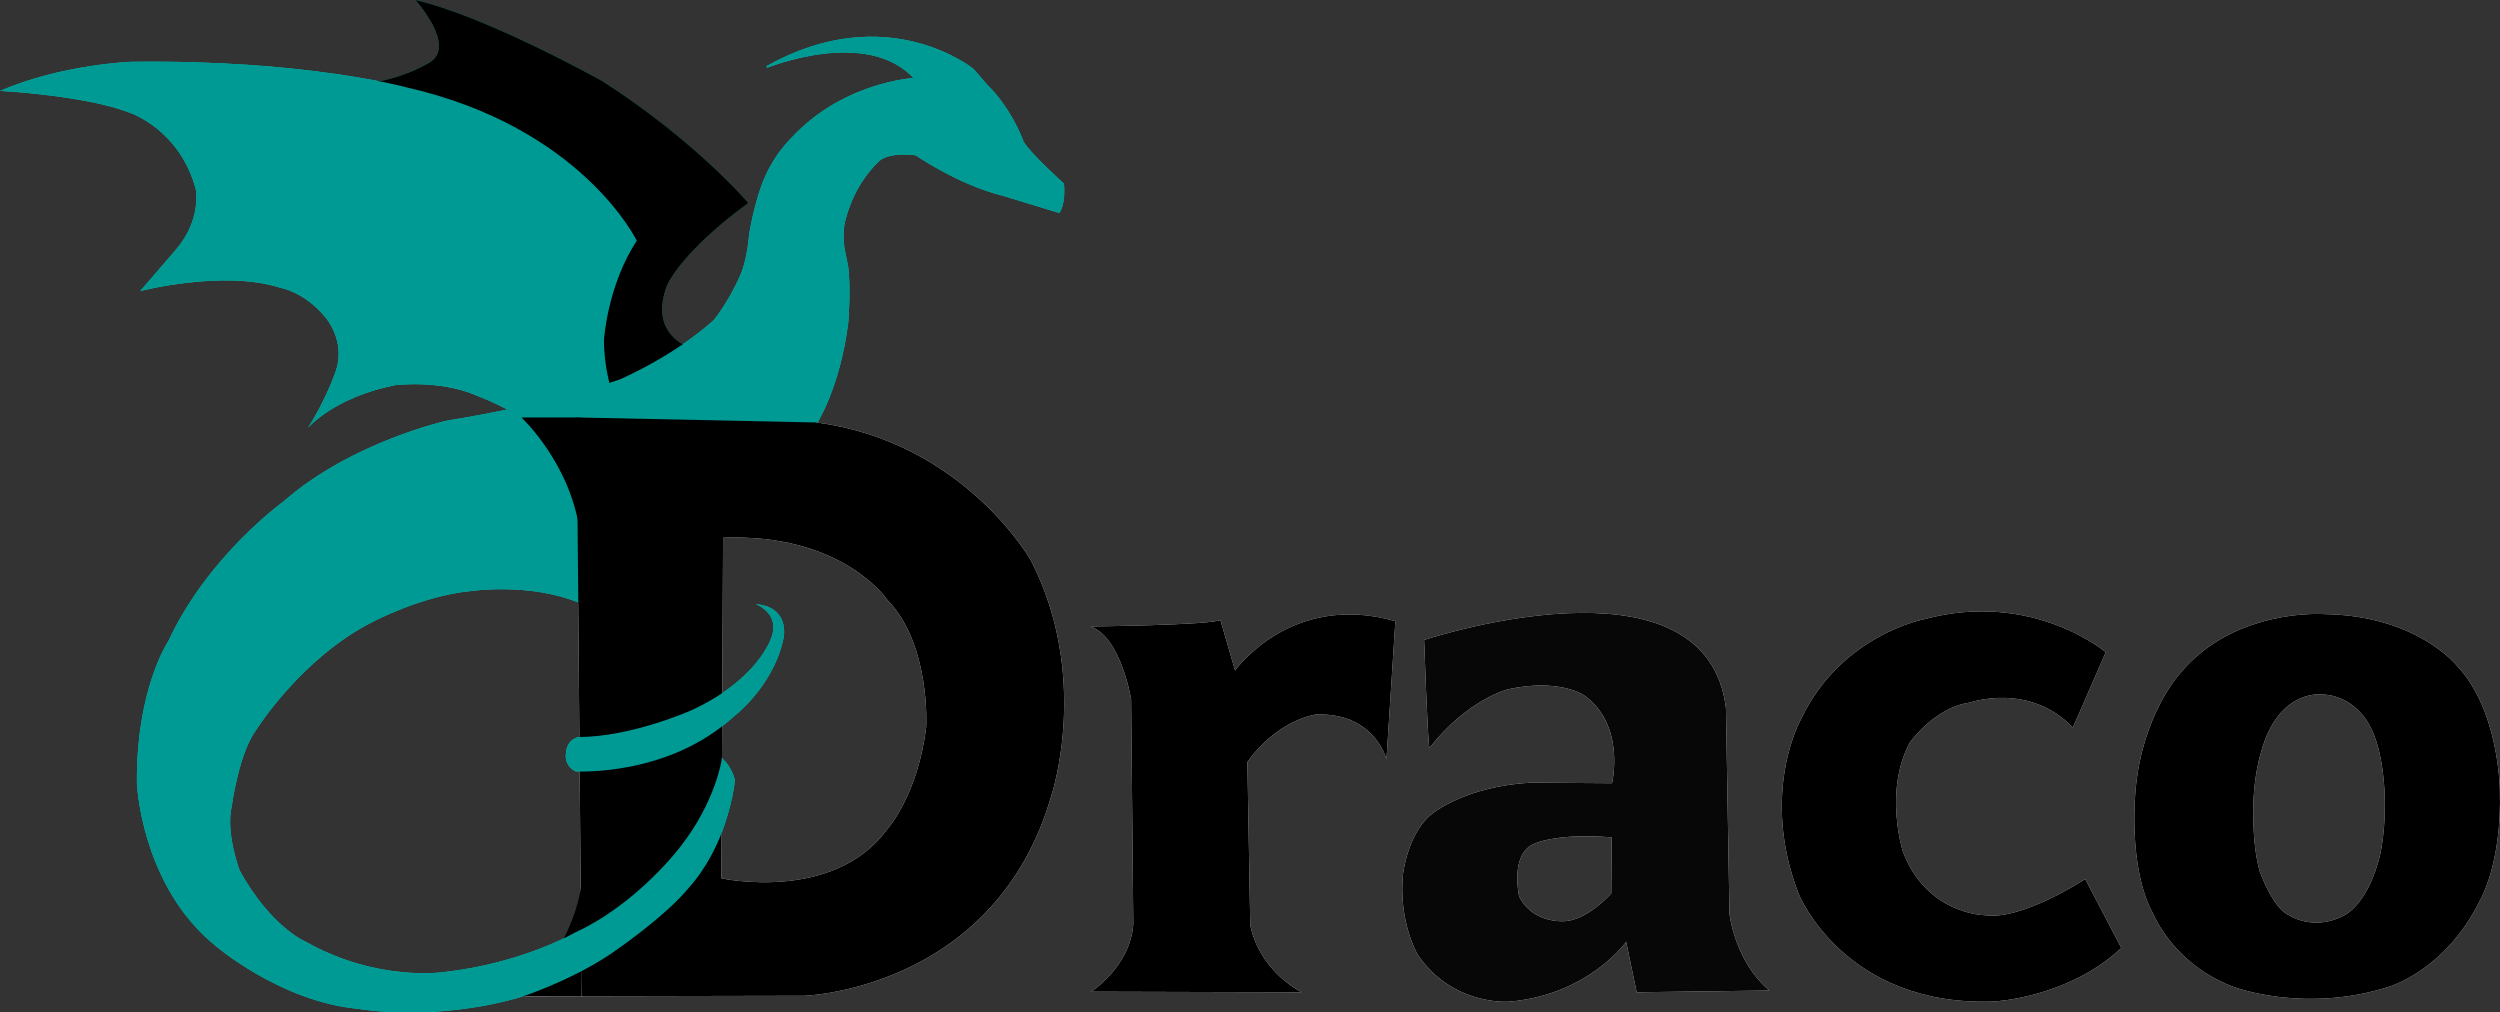 <?xml version="1.0" encoding="UTF-8" standalone="no"?>
            <svg
   width="281.628mm"
   height="114.059mm"
   viewBox="0 0 281.628 114.059"
   version="1.1"
   id="svg8"
   inkscape:version="1.2.2 (732a01da63, 2022-12-09)"
   sodipodi:docname="Logo-Long.svg"
   xmlns:inkscape="http://www.inkscape.org/namespaces/inkscape"
   xmlns:sodipodi="http://sodipodi.sourceforge.net/DTD/sodipodi-0.dtd"
   xmlns="http://www.w3.org/2000/svg"
   xmlns:svg="http://www.w3.org/2000/svg"
   xmlns:rdf="http://www.w3.org/1999/02/22-rdf-syntax-ns#"
   xmlns:cc="http://creativecommons.org/ns#"
   xmlns:dc="http://purl.org/dc/elements/1.1/">
            <rect x="0" y="0" width="281.628" height="114.059" fill="#333333" stroke="none"/>
            <style>
            @media (prefers-color-scheme: dark) {
                .light{
                    visibility: hidden;
                }
            }

            @media (prefers-color-scheme: light) {
                .dark{
                    visibility: hidden;
                }
            }
            </style>
            <g class="dark">

<!-- Created with Inkscape (http://www.inkscape.org/) -->

<svg
   width="281.628mm"
   height="114.059mm"
   
   version="1.1"
   id="svg8"
   inkscape:version="1.2.2 (732a01da63, 2022-12-09)"
   sodipodi:docname="Logo-Long-Inverted.svg"
   xmlns:inkscape="http://www.inkscape.org/namespaces/inkscape"
   xmlns:sodipodi="http://sodipodi.sourceforge.net/DTD/sodipodi-0.dtd"
   xmlns="http://www.w3.org/2000/svg"
   xmlns:svg="http://www.w3.org/2000/svg"
   xmlns:rdf="http://www.w3.org/1999/02/22-rdf-syntax-ns#"
   xmlns:cc="http://creativecommons.org/ns#"
   xmlns:dc="http://purl.org/dc/elements/1.1/">
  <defs
     id="defs2" />
  <sodipodi:namedview
     id="base"
     pagecolor="#ffffff"
     bordercolor="#666666"
     borderopacity="1.0"
     inkscape:pageopacity="0.0"
     inkscape:pageshadow="2"
     inkscape:zoom="2"
     inkscape:cx="192.5"
     inkscape:cy="205.75"
     inkscape:document-units="mm"
     inkscape:current-layer="layer16"
     showgrid="false"
     inkscape:window-width="1920"
     inkscape:window-height="1001"
     inkscape:window-x="-9"
     inkscape:window-y="-9"
     inkscape:window-maximized="1"
     showguides="true"
     inkscape:snap-page="false"
     scale-x="1"
     fit-margin-top="0"
     fit-margin-left="0"
     fit-margin-right="0"
     fit-margin-bottom="0"
     inkscape:showpageshadow="2"
     inkscape:pagecheckerboard="0"
     inkscape:deskcolor="#d1d1d1" />
  <g
     inkscape:groupmode="layer"
     id="layer3"
     inkscape:label="refined"
     style="display:inline;opacity:1"
     transform="translate(-5.306,-126.365)">
    <g
       inkscape:groupmode="layer"
       id="layer29"
       inkscape:label="background"
       style="display:inline" />
    <g
       inkscape:groupmode="layer"
       id="layer8"
       inkscape:label="back wing"
       style="display:inline;opacity:1">
      <path
         style="fill:#009a94;fill-opacity:1;stroke:none;stroke-width:0.265px;stroke-linecap:butt;stroke-linejoin:miter;stroke-opacity:1"
         d="m 83.185,165.58 c 0,0 -4.877,-1.354 -2.751,-7.024 0,0 1.438,-3.67 9.176,-9.323 0,0 -5.916,-6.977 -16.452,-13.733 0,0 -13.067,-7.308 -21.062,-9.134 0,0 4.782,5.276 1.512,7.087 0,0 -3.648,2.284 -8.42,2.378 0,0 34.74,22.461 26.655,35.223 0,0 8.505,-1.686 11.342,-5.473 z"
         id="path845"
         inkscape:connector-curvature="0"
         sodipodi:nodetypes="ccccccccc" />
    </g>
    <g
       inkscape:groupmode="layer"
       id="layer7"
       inkscape:label="wing"
       style="display:inline;opacity:1">
      <path
         style="fill:#00c8bd;fill-opacity:1;stroke:none;stroke-width:0.265px;stroke-linecap:butt;stroke-linejoin:miter;stroke-opacity:1"
         d="m 77.043,153.484 c 0,0 -6.189,-12.806 -25.967,-17.282 0,0 -11.426,-3.14 -31.003,-2.873 0,0 -7.751,0.267 -14.767,3.274 0,0 9.527,0.494 14.566,2.439 0,0 5.658,1.833 7.484,8.619 0,0 0.717,3.437 -2.287,6.896 0,0 -2.704,3.14 -3.966,4.597 0,0 9.392,-2.441 15.818,-0.362 0,0 2.666,0.441 5.018,3.292 0,0 2.399,2.662 1.171,6.158 0,0 -1.114,3.228 -3.108,6.315 0,0 2.919,-3.433 9.817,-4.803 0,0 5.123,-0.646 9.271,1.213 0,0 7.786,2.803 10.715,7.764 l 6.52,-3.118 c 0,0 -3.024,-5.103 -2.977,-11.009 0,0 0.398,-6.126 3.695,-11.119 z"
         id="path878"
         inkscape:connector-curvature="0"
         sodipodi:nodetypes="cccccccccccccccccc" />
    </g>
    <g
       inkscape:groupmode="layer"
       id="layer16"
       inkscape:label="D"
       style="display:inline;opacity:1">
      <path
         style="fill:#ffffff;fill-opacity:1;stroke:none;stroke-width:0.265px;stroke-linecap:butt;stroke-linejoin:miter;stroke-opacity:1"
         d="m 70.26,173.391 0.567,65.201 25.059,-0.051 c 0,0 21.696,-0.661 27.914,-22.754 0,0 4.356,-13.255 -2.381,-26.326 0,0 -7.543,-13.305 -24.133,-15.503 z m 17.741,13.525 c 12.565,-0.043 17.278,7.043 17.278,7.043 4.895,5.027 4.366,14.287 4.366,14.287 -0.926,7.673 -4.366,11.509 -4.366,11.509 -6.085,8.334 -18.709,5.551 -18.709,5.551 l 0.191,-38.365 c 0.422,-0.017 0.835,-0.025 1.241,-0.027 z"
         id="path861"
         inkscape:connector-curvature="0" />
      <path
         style="display:inline;opacity:1;fill:#ffffff;fill-opacity:1;stroke:none;stroke-width:0.265px;stroke-linecap:butt;stroke-linejoin:miter;stroke-opacity:1"
         d="m 70.965,238.592 -6.551,2.5e-4 c 0,0 5.764,-5.339 6.644,-13.359 l -0.07,9.946 z"
         id="path901-7"
         inkscape:connector-curvature="0"
         sodipodi:nodetypes="ccccc" />
    </g>
    <g
       inkscape:groupmode="layer"
       id="layer15"
       inkscape:label="dragon body"
       style="display:inline;opacity:1">
      <path
         id="path858"
         style="fill:#00c8bd;fill-opacity:1;stroke:#00c8bd;stroke-width:0.2;stroke-linecap:butt;stroke-linejoin:miter;stroke-miterlimit:4;stroke-dasharray:none;stroke-opacity:1"
         d="m 20.829,214.589 c 0,0 0.453,11.432 8.779,18.211 0,0 7.324,6.311 16.077,7.113 0,0 8.419,1.537 18.308,-1.336 0,0 5.412,-1.737 10.023,-4.811 0,0 6.147,-4.143 8.887,-7.55 0,0 2.174,-2.255 3.675,-6.247 0,0 1.248,-3.381 1.403,-5.746 0,0 -0.222,-1.19 -1.279,-2.265 0,0 -0.658,4.704 -4.667,9.849 0,0 -4.878,6.481 -11.893,9.689 0,0 -5.88,3.475 -14.833,4.477 0,0 -7.484,1.136 -15.568,-3.408 0,0 -3.962,-1.623 -7.527,-8.094 0,0 -1.627,-4.267 -0.892,-7.34 0,0 0.791,-5.97 2.767,-8.598 z m 13.258,-6.058 c 0,0 5.103,-8.174 13.229,-12.237 0,0 5.528,-2.929 11.056,-3.449 0,0 6.682,-0.977 12.247,1.354 0,0 21.805,-8.954 26.666,-20.241 0,0 2.562,-4.016 3.477,-11.226 0,0 0.321,-3.811 -0.01,-6.363 l -0.378,-1.843 c 0,0 -0.41,-2.075 0.189,-3.78 0,0 0.78,-3.421 3.52,-6.116 0,0 0.835,-1.303 4.41,-0.869 0,0 4.744,3.307 9.856,4.577 l 6.247,1.904 v 0 c 0,0 0.668,-0.902 0.468,-3.14 0,0 -3.909,-3.541 -4.544,-4.744 0,0 -1.27,-3.642 -4.109,-6.414 l -1.503,-1.737 c 0,0 -9.684,-7.908 -23.217,-0.296 0,0 11.403,-4.666 16.725,1.323 0,0 -6.237,0.309 -11.683,4.686 0,0 -3.074,2.405 -4.477,5.078 0,0 -1.503,2.138 -2.472,7.851 0,0 -0.134,2.172 -0.802,4.109 0,0 -1.122,2.895 -3.15,5.49 0,0 -3.712,3.604 -10.594,6.725 0,0 -7.457,2.736 -19.542,4.673 0,0 -10.747,2.389 -18.364,9.071 0,0 -8.515,6.112 -12.963,15.702 0,0 -3.626,5.315 -3.541,15.969 z"
         inkscape:connector-curvature="0" />
    </g>
    <g
       inkscape:groupmode="layer"
       id="layer1"
       inkscape:label="D corner">
      <path
         style="display:inline;opacity:1;fill:#ffffff;fill-opacity:1;stroke:none;stroke-width:0.265px;stroke-linecap:butt;stroke-linejoin:miter;stroke-opacity:1"
         d="m 70.26,173.391 c -2.207,-0.004 -6.212,0 -6.212,0 0,0 5.756,5.342 6.636,13.362 0,0 4.848,-12.76 0.424,-13.265 z"
         id="path901"
         inkscape:connector-curvature="0"
         sodipodi:nodetypes="cccsc" />
      <path
         id="path2730"
         style="fill:#ffffff;fill-opacity:1;stroke:none;stroke-width:0.265px;stroke-linecap:butt;stroke-linejoin:miter;stroke-opacity:1"
         d="m 85.1,187.43 c 0,0 16.092,-9.919 12.185,-13.472 m 0,0 -27.025,-0.567 0.192,20.928 c 0,0 7.772,-1.089 14.648,-6.889"
         inkscape:connector-curvature="0" />
    </g>
    <g
       inkscape:groupmode="layer"
       id="layer18"
       inkscape:label="tail end">
      <path
         style="fill:#00c8bd;fill-opacity:1;stroke:none;stroke-width:0.265px;stroke-linecap:butt;stroke-linejoin:miter;stroke-opacity:1"
         d="m 70.14,213.263 c 0,0 10.434,0.647 17.874,-6.227 0,0 4.486,-3.396 5.579,-8.882 0,0 0.699,-3.417 -3.141,-3.733 0,0 2.804,1.034 1.737,3.809 0,0 -1.464,4.693 -9.037,8.166 0,0 -6.77,3.009 -12.678,2.993 0,0 -1.263,0.217 -1.403,1.737 0,0 -0.335,1.433 1.069,2.138 z"
         id="path869"
         inkscape:connector-curvature="0"
         sodipodi:nodetypes="ccccccccc" />
    </g>
  </g>
  <g
     inkscape:groupmode="layer"
     id="layer14"
     inkscape:label="letters"
     transform="translate(-5.306,-126.365)">
    <g
       inkscape:groupmode="layer"
       id="layer26"
       inkscape:label="o">
      <path
         style="fill:#ffffff;fill-opacity:1;stroke:none;stroke-width:0.265px;stroke-linecap:butt;stroke-linejoin:miter;stroke-opacity:1"
         d="m 266.084,195.53 c -2.712,0.037 -10.407,0.716 -15.352,6.896 0,0 -4.035,4.498 -4.829,12.7 0,0 -0.992,8.864 1.984,14.221 0,0 2.282,5.689 9.062,8.202 0,0 7.904,3.01 17.396,0 0,0 6.416,-1.786 10.319,-9.723 0,0 2.514,-4.167 2.249,-12.502 0,0 -0.066,-8.93 -4.829,-13.957 0,0 -4.498,-5.689 -15.015,-5.821 0,0 -0.361,-0.026 -0.987,-0.017 z m 0.365,9.054 c 0.226,-0.005 0.356,0.01 0.356,0.01 3.79,0.078 5.41,3.447 5.41,3.447 1.716,2.977 1.74,8.264 1.74,8.264 0.095,4.935 -0.81,7.402 -0.81,7.402 -1.406,4.7 -3.718,5.758 -3.718,5.758 -3.504,1.88 -6.268,0 -6.268,0 -1.788,-0.744 -3.265,-4.857 -3.265,-4.857 -1.025,-3.447 -0.715,-8.421 -0.715,-8.421 0.286,-4.857 1.74,-7.52 1.74,-7.52 1.782,-3.66 4.554,-4.061 5.531,-4.083 z"
         id="path1014"
         inkscape:connector-curvature="0"
         sodipodi:nodetypes="cccccccccccccccccccccccc" />
    </g>
    <g
       inkscape:groupmode="layer"
       id="layer31"
       inkscape:label="c"
       style="display:inline">
      <path
         style="fill:#ffffff;fill-opacity:1;stroke:none;stroke-width:0.265px;stroke-linecap:butt;stroke-linejoin:miter;stroke-opacity:1"
         d="m 242.519,199.838 c 0,0 -8.252,-7 -20.413,-3.726 0,0 -9.354,1.731 -13.891,11.225 0,0 -4.724,8.279 -0.281,19.738 0,0 5.11,12.693 21.936,12.114 0,0 8.382,-0.387 14.406,-6.034 l -4.069,-7.764 c 0,0 -7.156,4.724 -11.366,4.069 0,0 -6.527,-0.086 -9.19,-7.211 0,0 -2.129,-6.727 0.771,-12.2 0,0 2.76,-3.976 6.782,-4.537 0,0 6.655,-2.346 11.616,2.813 z"
         id="path1054"
         inkscape:connector-curvature="0"
         sodipodi:nodetypes="ccccccccccccc" />
    </g>
    <g
       inkscape:groupmode="layer"
       id="layer23"
       inkscape:label="a">
      <path
         style="fill:#ffffff;fill-opacity:1;stroke:none;stroke-width:0.265px;stroke-linecap:butt;stroke-linejoin:miter;stroke-opacity:1"
         d="m 183.434,195.408 c -8.738,0.063 -17.699,3.05 -17.699,3.05 0,0 0.397,11.443 0.595,12.171 4.299,-5.49 8.864,-6.615 8.864,-6.615 5.755,-1.257 8.533,0.661 8.533,0.661 4.763,3.373 3.175,9.922 3.175,9.922 l -9.128,-0.066 c -7.342,0.397 -11.046,3.44 -11.046,3.44 -2.844,2.117 -3.373,6.879 -3.373,6.879 -0.529,5.358 1.654,9.062 1.654,9.062 3.969,5.821 10.319,5.292 10.319,5.292 8.996,-0.794 13.163,-6.747 13.163,-6.747 l 1.191,5.689 14.949,-0.198 c -3.936,-3.307 -4.498,-8.665 -4.498,-8.665 l -0.397,-23.151 c -1.054,-8.558 -8.59,-10.778 -16.3,-10.723 z m 0.161,25.168 c 0.947,-0.011 2.033,0.021 3.269,0.117 l -0.047,6.314 c 0,0 -2.76,3.134 -5.426,3.134 0,0 -3.461,0.234 -4.958,-2.806 0,0 -1.029,-4.584 1.544,-5.847 0,0 1.513,-0.864 5.618,-0.913 z"
         id="path955"
         inkscape:connector-curvature="0"
         sodipodi:nodetypes="cccccccccccccccccccccccccc" />
    </g>
    <g
       inkscape:groupmode="layer"
       id="layer28"
       inkscape:label="r">
      <path
         style="fill:#ffffff;fill-opacity:1;stroke:none;stroke-width:0.265px;stroke-linecap:butt;stroke-linejoin:miter;stroke-opacity:1"
         d="m 142.783,196.209 1.654,5.689 c 0,0 6.291,-8.915 18.058,-5.556 l -1.004,15.554 c 0,0 -1.34,-5.315 -7.992,-5.036 0,0 -4.292,0.577 -7.673,5.358 l 0.319,18.269 c 0,0 0.515,4.665 5.766,7.66 l -23.68,-0.066 c 0,0 4.395,-2.83 4.743,-7.586 l -0.245,-25.355 c 0,0 -1.117,-6.963 -4.564,-8.202 0,0 13.435,-0.15 14.618,-0.728 z"
         id="path1036"
         inkscape:connector-curvature="0"
         sodipodi:nodetypes="ccccccccccccc" />
    </g>
  </g>
</svg>

            </g>
            <g class="light">

<!-- Created with Inkscape (http://www.inkscape.org/) -->

<svg
   width="281.628mm"
   height="114.059mm"
   
   version="1.1"
   id="svg8"
   inkscape:version="1.2.2 (732a01da63, 2022-12-09)"
   sodipodi:docname="Logo-Long.svg"
   xmlns:inkscape="http://www.inkscape.org/namespaces/inkscape"
   xmlns:sodipodi="http://sodipodi.sourceforge.net/DTD/sodipodi-0.dtd"
   xmlns="http://www.w3.org/2000/svg"
   xmlns:svg="http://www.w3.org/2000/svg"
   xmlns:rdf="http://www.w3.org/1999/02/22-rdf-syntax-ns#"
   xmlns:cc="http://creativecommons.org/ns#"
   xmlns:dc="http://purl.org/dc/elements/1.1/">
  <defs
     id="defs2" />
  <sodipodi:namedview
     id="base"
     pagecolor="#ffffff"
     bordercolor="#666666"
     borderopacity="1.0"
     inkscape:pageopacity="0.0"
     inkscape:pageshadow="2"
     inkscape:zoom="1"
     inkscape:cx="354"
     inkscape:cy="307.5"
     inkscape:document-units="mm"
     inkscape:current-layer="layer1"
     showgrid="false"
     inkscape:window-width="1920"
     inkscape:window-height="1001"
     inkscape:window-x="-9"
     inkscape:window-y="-9"
     inkscape:window-maximized="1"
     showguides="false"
     inkscape:snap-page="false"
     scale-x="1"
     fit-margin-top="0"
     fit-margin-left="0"
     fit-margin-right="0"
     fit-margin-bottom="0"
     inkscape:showpageshadow="2"
     inkscape:pagecheckerboard="0"
     inkscape:deskcolor="#d1d1d1" />
  <g
     inkscape:groupmode="layer"
     id="layer3"
     inkscape:label="refined"
     style="display:inline;opacity:1"
     transform="translate(-5.306,-126.365)">
    <g
       inkscape:groupmode="layer"
       id="layer8"
       inkscape:label="back wing"
       style="display:inline;opacity:1">
      <path
         style="fill:#000000;fill-opacity:1;stroke:none;stroke-width:0.265px;stroke-linecap:butt;stroke-linejoin:miter;stroke-opacity:1"
         d="m 83.185,165.58 c 0,0 -4.877,-1.354 -2.751,-7.024 0,0 1.438,-3.67 9.176,-9.323 0,0 -5.916,-6.977 -16.452,-13.733 0,0 -13.067,-7.308 -21.062,-9.134 0,0 4.782,5.276 1.512,7.087 0,0 -3.648,2.284 -8.42,2.378 0,0 34.74,22.461 26.655,35.223 0,0 8.505,-1.686 11.342,-5.473 z"
         id="path845"
         inkscape:connector-curvature="0"
         sodipodi:nodetypes="ccccccccc" />
    </g>
    <g
       inkscape:groupmode="layer"
       id="layer7"
       inkscape:label="wing"
       style="display:inline;opacity:1">
      <path
         style="fill:#009a94;fill-opacity:1;stroke:none;stroke-width:0.265px;stroke-linecap:butt;stroke-linejoin:miter;stroke-opacity:1"
         d="m 77.043,153.484 c 0,0 -6.189,-12.806 -25.967,-17.282 0,0 -11.426,-3.14 -31.003,-2.873 0,0 -7.751,0.267 -14.767,3.274 0,0 9.527,0.494 14.566,2.439 0,0 5.658,1.833 7.484,8.619 0,0 0.717,3.437 -2.287,6.896 0,0 -2.704,3.14 -3.966,4.597 0,0 9.392,-2.441 15.818,-0.362 0,0 2.666,0.441 5.018,3.292 0,0 2.399,2.662 1.171,6.158 0,0 -1.114,3.228 -3.108,6.315 0,0 2.919,-3.433 9.817,-4.803 0,0 5.123,-0.646 9.271,1.213 0,0 7.786,2.803 10.715,7.764 l 6.52,-3.118 c 0,0 -3.024,-5.103 -2.977,-11.009 0,0 0.398,-6.126 3.695,-11.119 z"
         id="path878"
         inkscape:connector-curvature="0"
         sodipodi:nodetypes="cccccccccccccccccc" />
    </g>
    <g
       inkscape:groupmode="layer"
       id="layer16"
       inkscape:label="D"
       style="display:inline;opacity:1">
      <path
         style="fill:#000000;fill-opacity:1;stroke:none;stroke-width:0.265px;stroke-linecap:butt;stroke-linejoin:miter;stroke-opacity:1"
         d="m 70.26,173.391 0.567,65.201 25.059,-0.051 c 0,0 21.696,-0.661 27.914,-22.754 0,0 4.356,-13.255 -2.381,-26.326 0,0 -7.543,-13.305 -24.133,-15.503 z m 17.741,13.525 c 12.565,-0.043 17.278,7.043 17.278,7.043 4.895,5.027 4.366,14.287 4.366,14.287 -0.926,7.673 -4.366,11.509 -4.366,11.509 -6.085,8.334 -18.709,5.551 -18.709,5.551 l 0.191,-38.365 c 0.422,-0.017 0.835,-0.025 1.241,-0.027 z"
         id="path861"
         inkscape:connector-curvature="0" />
      <path
         style="display:inline;opacity:1;fill:#000000;fill-opacity:1;stroke:none;stroke-width:0.265px;stroke-linecap:butt;stroke-linejoin:miter;stroke-opacity:1"
         d="m 70.827,238.593 -6.834,-0.016 c 0,0 6.048,-5.323 6.927,-13.342 z"
         id="path901-7"
         inkscape:connector-curvature="0"
         sodipodi:nodetypes="cccc" />
    </g>
    <g
       inkscape:groupmode="layer"
       id="layer15"
       inkscape:label="dragon body"
       style="display:inline;opacity:1">
      <path
         id="path858"
         style="fill:#009a94;fill-opacity:1;stroke:#009a94;stroke-width:0.2;stroke-linecap:butt;stroke-linejoin:miter;stroke-miterlimit:4;stroke-dasharray:none;stroke-opacity:1"
         d="m 20.829,214.589 c 0,0 0.453,11.432 8.779,18.211 0,0 7.324,6.311 16.077,7.113 0,0 8.419,1.537 18.308,-1.336 0,0 5.412,-1.737 10.023,-4.811 0,0 6.147,-4.143 8.887,-7.55 0,0 2.174,-2.255 3.675,-6.247 0,0 1.248,-3.381 1.403,-5.746 0,0 -0.222,-1.19 -1.279,-2.265 0,0 -0.658,4.704 -4.667,9.849 0,0 -4.878,6.481 -11.893,9.689 0,0 -5.88,3.475 -14.833,4.477 0,0 -7.484,1.136 -15.568,-3.408 0,0 -3.962,-1.623 -7.527,-8.094 0,0 -1.627,-4.267 -0.892,-7.34 0,0 0.791,-5.97 2.767,-8.598 z m 13.258,-6.058 c 0,0 5.103,-8.174 13.229,-12.237 0,0 5.528,-2.929 11.056,-3.449 0,0 6.682,-0.977 12.247,1.354 0,0 21.805,-8.954 26.666,-20.241 0,0 2.562,-4.016 3.477,-11.226 0,0 0.321,-3.811 -0.01,-6.363 l -0.378,-1.843 c 0,0 -0.41,-2.075 0.189,-3.78 0,0 0.78,-3.421 3.52,-6.116 0,0 0.835,-1.303 4.41,-0.869 0,0 4.744,3.307 9.856,4.577 l 6.247,1.904 v 0 c 0,0 0.668,-0.902 0.468,-3.14 0,0 -3.909,-3.541 -4.544,-4.744 0,0 -1.27,-3.642 -4.109,-6.414 l -1.503,-1.737 c 0,0 -9.684,-7.908 -23.217,-0.296 0,0 11.403,-4.666 16.725,1.323 0,0 -6.237,0.309 -11.683,4.686 0,0 -3.074,2.405 -4.477,5.078 0,0 -1.503,2.138 -2.472,7.851 0,0 -0.134,2.172 -0.802,4.109 0,0 -1.122,2.895 -3.15,5.49 0,0 -3.712,3.604 -10.594,6.725 0,0 -7.457,2.736 -19.542,4.673 0,0 -10.747,2.389 -18.364,9.071 0,0 -8.515,6.112 -12.963,15.702 0,0 -3.626,5.315 -3.541,15.969 z"
         inkscape:connector-curvature="0" />
    </g>
    <g
       inkscape:groupmode="layer"
       id="layer1"
       inkscape:label="D corner">
      <path
         id="path2730"
         style="fill:#000000;stroke:none;stroke-width:0.265px;stroke-linecap:butt;stroke-linejoin:miter;stroke-opacity:1;fill-opacity:1"
         d="m 85.1,187.43 c 0,0 16.092,-9.919 12.185,-13.472 m 0,0 -27.025,-0.567 0.192,20.928 c 0,0 7.772,-1.089 14.648,-6.889" />
      <path
         style="display:inline;fill:#000000;fill-opacity:1;stroke:none;stroke-width:0.265px;stroke-linecap:butt;stroke-linejoin:miter;stroke-opacity:1"
         d="m 70.26,173.391 c -2.207,-0.004 -6.217,0 -6.217,0 0,0 5.761,5.342 6.641,13.362 0,0 4.848,-12.76 0.424,-13.265 z"
         id="path901-8"
         inkscape:connector-curvature="0"
         sodipodi:nodetypes="cccsc" />
    </g>
    <g
       inkscape:groupmode="layer"
       id="layer18"
       inkscape:label="tail end">
      <path
         style="fill:#009a94;fill-opacity:1;stroke:none;stroke-width:0.265px;stroke-linecap:butt;stroke-linejoin:miter;stroke-opacity:1"
         d="m 70.14,213.263 c 0,0 10.434,0.647 17.874,-6.227 0,0 4.486,-3.396 5.579,-8.882 0,0 0.699,-3.417 -3.141,-3.733 0,0 2.804,1.034 1.737,3.809 0,0 -1.464,4.693 -9.037,8.166 0,0 -6.77,3.009 -12.678,2.993 0,0 -1.263,0.217 -1.403,1.737 0,0 -0.335,1.433 1.069,2.138 z"
         id="path869"
         inkscape:connector-curvature="0"
         sodipodi:nodetypes="ccccccccc" />
    </g>
  </g>
  <g
     inkscape:groupmode="layer"
     id="layer14"
     inkscape:label="letters"
     transform="translate(-5.306,-126.365)"
     style="display:inline">
    <g
       inkscape:groupmode="layer"
       id="layer26"
       inkscape:label="o">
      <path
         style="fill:#000000;fill-opacity:1;stroke:none;stroke-width:0.265px;stroke-linecap:butt;stroke-linejoin:miter;stroke-opacity:1"
         d="m 266.084,195.53 c -2.712,0.037 -10.407,0.716 -15.352,6.896 0,0 -4.035,4.498 -4.829,12.7 0,0 -0.992,8.864 1.984,14.221 0,0 2.282,5.689 9.062,8.202 0,0 7.904,3.01 17.396,0 0,0 6.416,-1.786 10.319,-9.723 0,0 2.514,-4.167 2.249,-12.502 0,0 -0.066,-8.93 -4.829,-13.957 0,0 -4.498,-5.689 -15.015,-5.821 0,0 -0.361,-0.026 -0.987,-0.017 z m 0.365,9.054 c 0.226,-0.005 0.356,0.01 0.356,0.01 3.79,0.078 5.41,3.447 5.41,3.447 1.716,2.977 1.74,8.264 1.74,8.264 0.095,4.935 -0.81,7.402 -0.81,7.402 -1.406,4.7 -3.718,5.758 -3.718,5.758 -3.504,1.88 -6.268,0 -6.268,0 -1.788,-0.744 -3.265,-4.857 -3.265,-4.857 -1.025,-3.447 -0.715,-8.421 -0.715,-8.421 0.286,-4.857 1.74,-7.52 1.74,-7.52 1.782,-3.66 4.554,-4.061 5.531,-4.083 z"
         id="path1014"
         inkscape:connector-curvature="0"
         sodipodi:nodetypes="cccccccccccccccccccccccc" />
    </g>
    <g
       inkscape:groupmode="layer"
       id="layer31"
       inkscape:label="c"
       style="display:inline">
      <path
         style="fill:#000000;fill-opacity:1;stroke:none;stroke-width:0.265px;stroke-linecap:butt;stroke-linejoin:miter;stroke-opacity:1"
         d="m 242.519,199.838 c 0,0 -8.252,-7 -20.413,-3.726 0,0 -9.354,1.731 -13.891,11.225 0,0 -4.724,8.279 -0.281,19.738 0,0 5.11,12.693 21.936,12.114 0,0 8.382,-0.387 14.406,-6.034 l -4.069,-7.764 c 0,0 -7.156,4.724 -11.366,4.069 0,0 -6.527,-0.086 -9.19,-7.211 0,0 -2.129,-6.727 0.771,-12.2 0,0 2.76,-3.976 6.782,-4.537 0,0 6.655,-2.346 11.616,2.813 z"
         id="path1054"
         inkscape:connector-curvature="0"
         sodipodi:nodetypes="ccccccccccccc" />
    </g>
    <g
       inkscape:groupmode="layer"
       id="layer23"
       inkscape:label="a">
      <path
         style="fill:#070707;fill-opacity:1;stroke:none;stroke-width:0.265px;stroke-linecap:butt;stroke-linejoin:miter;stroke-opacity:1"
         d="m 183.434,195.408 c -8.738,0.063 -17.699,3.05 -17.699,3.05 0,0 0.397,11.443 0.595,12.171 4.299,-5.49 8.864,-6.615 8.864,-6.615 5.755,-1.257 8.533,0.661 8.533,0.661 4.763,3.373 3.175,9.922 3.175,9.922 l -9.128,-0.066 c -7.342,0.397 -11.046,3.44 -11.046,3.44 -2.844,2.117 -3.373,6.879 -3.373,6.879 -0.529,5.358 1.654,9.062 1.654,9.062 3.969,5.821 10.319,5.292 10.319,5.292 8.996,-0.794 13.163,-6.747 13.163,-6.747 l 1.191,5.689 14.949,-0.198 c -3.936,-3.307 -4.498,-8.665 -4.498,-8.665 l -0.397,-23.151 c -1.054,-8.558 -8.59,-10.778 -16.3,-10.723 z m 0.161,25.168 c 0.947,-0.011 2.033,0.021 3.269,0.117 l -0.047,6.314 c 0,0 -2.76,3.134 -5.426,3.134 0,0 -3.461,0.234 -4.958,-2.806 0,0 -1.029,-4.584 1.544,-5.847 0,0 1.513,-0.864 5.618,-0.913 z"
         id="path955"
         inkscape:connector-curvature="0"
         sodipodi:nodetypes="cccccccccccccccccccccccccc" />
    </g>
    <g
       inkscape:groupmode="layer"
       id="layer28"
       inkscape:label="r">
      <path
         style="fill:#000000;fill-opacity:1;stroke:none;stroke-width:0.265px;stroke-linecap:butt;stroke-linejoin:miter;stroke-opacity:1"
         d="m 142.783,196.209 1.654,5.689 c 0,0 6.291,-8.915 18.058,-5.556 l -1.004,15.554 c 0,0 -1.34,-5.315 -7.992,-5.036 0,0 -4.292,0.577 -7.673,5.358 l 0.319,18.269 c 0,0 0.515,4.665 5.766,7.66 l -23.68,-0.066 c 0,0 4.395,-2.83 4.743,-7.586 l -0.245,-25.355 c 0,0 -1.117,-6.963 -4.564,-8.202 0,0 13.435,-0.15 14.618,-0.728 z"
         id="path1036"
         inkscape:connector-curvature="0"
         sodipodi:nodetypes="ccccccccccccc" />
    </g>
  </g>
</svg>

            </g>
        </svg>
